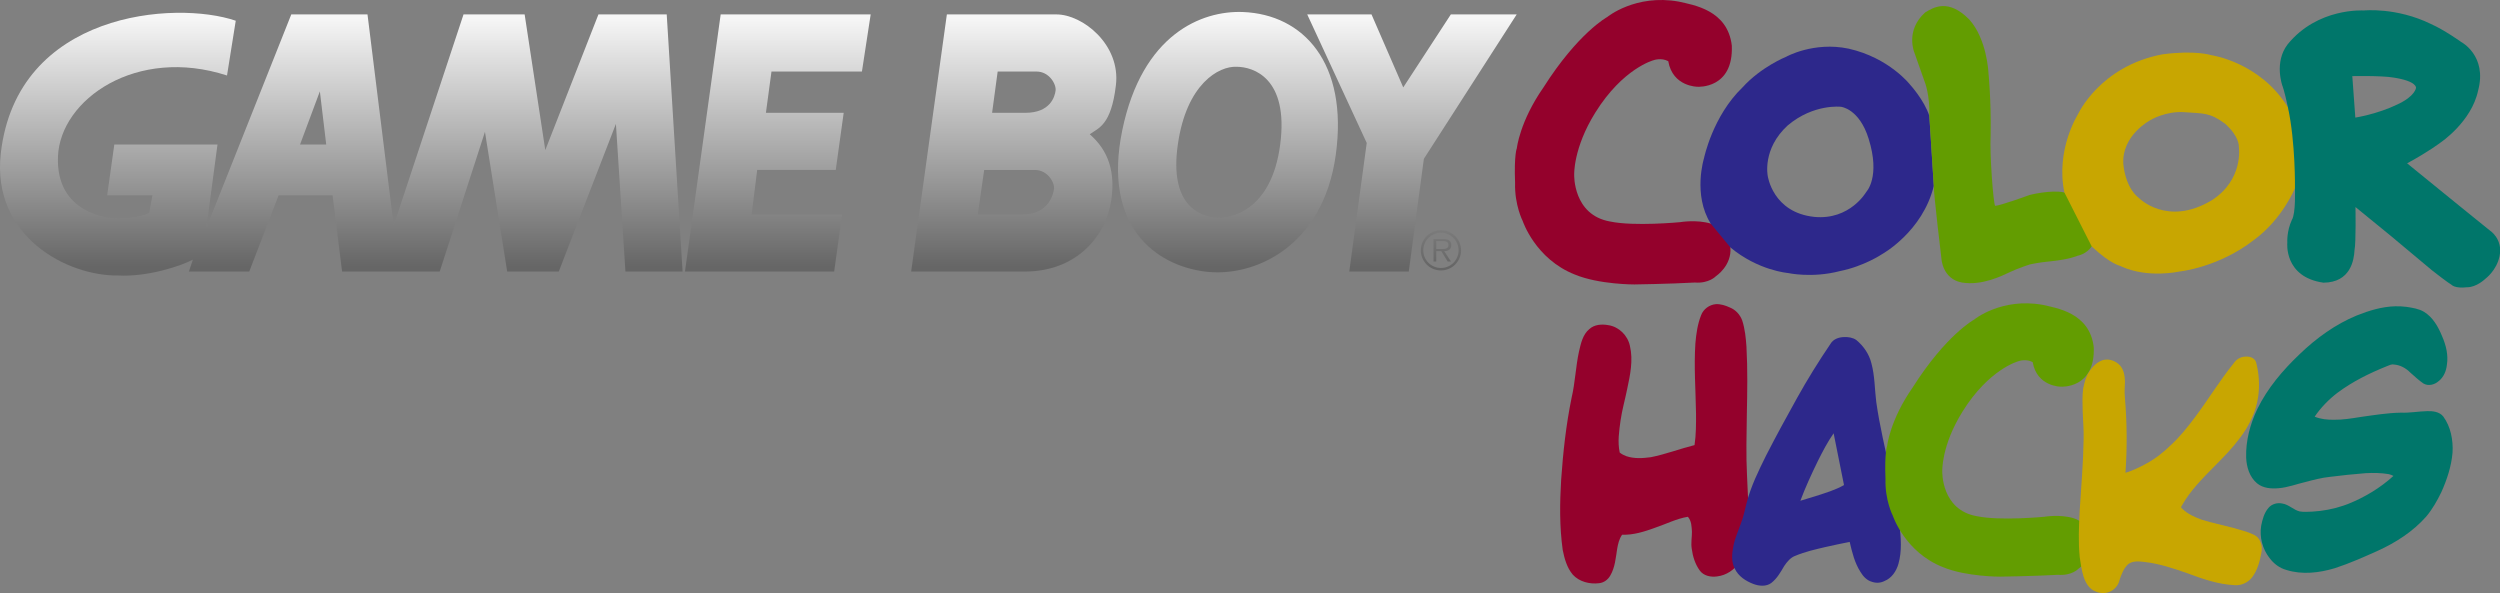 <?xml version="1.0" encoding="UTF-8" standalone="no"?>
<!-- Created by ERK -->

<svg
   version="1.2"
   width="934.577"
   height="221.823"
   xml:space="preserve"
   id="svg14"
   sodipodi:docname="gbch-w.svg"
   inkscape:version="1.4 (86a8ad7, 2024-10-11)"
   xmlns:inkscape="http://www.inkscape.org/namespaces/inkscape"
   xmlns:sodipodi="http://sodipodi.sourceforge.net/DTD/sodipodi-0.dtd"
   xmlns:xlink="http://www.w3.org/1999/xlink"
   xmlns="http://www.w3.org/2000/svg"
   xmlns:svg="http://www.w3.org/2000/svg"><rect width="100%" height="100%" fill="#808080" stroke="none"/><defs
   id="defs14"><linearGradient
     id="f-0"
     gradientUnits="userSpaceOnUse"
     x1="538.598"
     y1="-0.713"
     x2="538.598"
     y2="98.787"
     gradientTransform="translate(-9.5978415e-4,-6.4086473e-4)"><stop
       offset=".005"
       style="stop-color:#2e5c92"
       id="stop11-9" /><stop
       offset="1"
       style="stop-color:#2e3192"
       id="stop12-4" /></linearGradient><linearGradient
     id="g-8"
     gradientUnits="userSpaceOnUse"
     x1="539.144"
     y1="-0.713"
     x2="539.144"
     y2="98.787"
     gradientTransform="translate(-9.5978415e-4,-6.4086473e-4)"><stop
       offset=".005"
       style="stop-color:#2e5c92"
       id="stop13-8" /><stop
       offset="1"
       style="stop-color:#2e3192"
       id="stop14-2" /></linearGradient><linearGradient
     id="a-4"
     gradientUnits="userSpaceOnUse"
     x1="527.771"
     y1="-0.713"
     x2="527.771"
     y2="98.787"
     gradientTransform="translate(-9.5978415e-4,-6.4086473e-4)"><stop
       offset=".005"
       style="stop-color:#2e5c92"
       id="stop15" /><stop
       offset="1"
       style="stop-color:#2e3192"
       id="stop16" /></linearGradient><linearGradient
     id="d-5"
     gradientUnits="userSpaceOnUse"
     x1="458.994"
     y1="-0.713"
     x2="458.994"
     y2="98.787"
     gradientTransform="translate(-9.5978415e-4,-6.4086473e-4)"><stop
       offset=".005"
       style="stop-color:#2e5c92"
       id="stop17" /><stop
       offset="1"
       style="stop-color:#2e3192"
       id="stop18" /></linearGradient><linearGradient
     id="linearGradient1"
     gradientUnits="userSpaceOnUse"
     x1="378.921"
     y1="-0.713"
     x2="378.921"
     y2="98.787"><stop
       offset=".005"
       style="stop-color:#2e5c92"
       id="stop19" /><stop
       offset="1"
       style="stop-color:#2e3192"
       id="stop20" /></linearGradient><linearGradient
     id="b-5"
     gradientUnits="userSpaceOnUse"
     x1="290.738"
     y1="-0.713"
     x2="290.738"
     y2="98.787"
     gradientTransform="translate(-9.5978415e-4,-6.4086473e-4)"><stop
       offset=".005"
       style="stop-color:#2e5c92"
       id="stop21" /><stop
       offset="1"
       style="stop-color:#2e3192"
       id="stop22" /></linearGradient><linearGradient
     id="c-1"
     gradientUnits="userSpaceOnUse"
     x1="127.571"
     y1="-0.713"
     x2="127.571"
     y2="98.787"
     gradientTransform="matrix(1,0,0,1,-9.5978193e-4,-6.4086325e-4)"><stop
       offset=".005"
       style="stop-color:#2e5c92"
       id="stop23" /><stop
       offset="1"
       style="stop-color:#2e3192"
       id="stop24" /></linearGradient><filter
     style="color-interpolation-filters:sRGB"
     inkscape:label="Drop Shadow"
     id="filter128-4-3"
     x="-0.254"
     y="-0.267"
     width="1.507"
     height="1.533"><feFlood
       result="flood"
       in="SourceGraphic"
       flood-opacity="0.498"
       flood-color="rgb(0,0,0)"
       id="feFlood127-5-8" /><feGaussianBlur
       result="blur"
       in="SourceGraphic"
       stdDeviation="1"
       id="feGaussianBlur127-5-9" /><feOffset
       result="offset"
       in="blur"
       dx="0"
       dy="0"
       id="feOffset127-1-3" /><feComposite
       result="comp1"
       operator="in"
       in="flood"
       in2="offset"
       id="feComposite127-7-4" /><feComposite
       result="fbSourceGraphic"
       operator="over"
       in="SourceGraphic"
       in2="comp1"
       id="feComposite128-1-4" /><feColorMatrix
       result="fbSourceGraphicAlpha"
       in="fbSourceGraphic"
       values="0 0 0 -1 0 0 0 0 -1 0 0 0 0 -1 0 0 0 0 1 0"
       id="feColorMatrix128-1-6" /><feFlood
       id="feFlood128-5-0"
       result="flood"
       in="fbSourceGraphic"
       flood-opacity="0.498"
       flood-color="rgb(0,0,0)" /><feGaussianBlur
       id="feGaussianBlur128-2-6"
       result="blur"
       in="fbSourceGraphic"
       stdDeviation="1" /><feOffset
       id="feOffset128-7-6"
       result="offset"
       in="blur"
       dx="0"
       dy="0" /><feComposite
       id="feComposite129-6-1"
       result="comp1"
       operator="in"
       in="flood"
       in2="offset" /><feComposite
       id="feComposite130-1-8"
       result="fbSourceGraphic"
       operator="over"
       in="fbSourceGraphic"
       in2="comp1" /><feColorMatrix
       result="fbSourceGraphicAlpha"
       in="fbSourceGraphic"
       values="0 0 0 -1 0 0 0 0 -1 0 0 0 0 -1 0 0 0 0 1 0"
       id="feColorMatrix136-4-4" /><feFlood
       id="feFlood136-2-9"
       result="flood"
       in="fbSourceGraphic"
       flood-opacity="0.498"
       flood-color="rgb(0,0,0)" /><feGaussianBlur
       id="feGaussianBlur136-3-6"
       result="blur"
       in="fbSourceGraphic"
       stdDeviation="5" /><feOffset
       id="feOffset136-2-3"
       result="offset"
       in="blur"
       dx="0"
       dy="0" /><feComposite
       id="feComposite136-2-7"
       result="comp1"
       operator="in"
       in="flood"
       in2="offset" /><feComposite
       id="feComposite137-1-8"
       result="fbSourceGraphic"
       operator="over"
       in="fbSourceGraphic"
       in2="comp1" /><feColorMatrix
       result="fbSourceGraphicAlpha"
       in="fbSourceGraphic"
       values="0 0 0 -1 0 0 0 0 -1 0 0 0 0 -1 0 0 0 0 1 0"
       id="feColorMatrix137-6-8" /><feFlood
       id="feFlood137-8-2"
       result="flood"
       in="fbSourceGraphic"
       flood-opacity="0.498"
       flood-color="rgb(0,0,0)" /><feGaussianBlur
       id="feGaussianBlur137-5-9"
       result="blur"
       in="fbSourceGraphic"
       stdDeviation="0.1" /><feOffset
       id="feOffset137-7-1"
       result="offset"
       in="blur"
       dx="0"
       dy="0" /><feComposite
       id="feComposite138-6-3"
       result="comp1"
       operator="in"
       in="flood"
       in2="offset" /><feComposite
       id="feComposite139-1-5"
       result="comp2"
       operator="over"
       in="fbSourceGraphic"
       in2="comp1" /></filter><linearGradient
     id="linearGradient39"
     inkscape:collect="always"><stop
       style="stop-color:#f6f6f6;stop-opacity:1;"
       offset="0"
       id="stop39" /><stop
       style="stop-color:#666666;stop-opacity:1;"
       offset="1"
       id="stop40" /></linearGradient><linearGradient
     inkscape:collect="always"
     xlink:href="#linearGradient39"
     id="linearGradient29"
     gradientUnits="userSpaceOnUse"
     x1="75.281"
     y1="0.595"
     x2="75.281"
     y2="25.164" /><linearGradient
     inkscape:collect="always"
     xlink:href="#linearGradient39"
     id="linearGradient30"
     gradientUnits="userSpaceOnUse"
     x1="75.281"
     y1="0.595"
     x2="75.281"
     y2="25.164" /><linearGradient
     inkscape:collect="always"
     xlink:href="#linearGradient39"
     id="linearGradient31"
     gradientUnits="userSpaceOnUse"
     x1="75.281"
     y1="0.595"
     x2="75.281"
     y2="25.164" /><linearGradient
     inkscape:collect="always"
     xlink:href="#linearGradient39"
     id="linearGradient32"
     gradientUnits="userSpaceOnUse"
     x1="75.281"
     y1="0.595"
     x2="75.281"
     y2="25.164" /><linearGradient
     inkscape:collect="always"
     xlink:href="#linearGradient39"
     id="linearGradient33"
     gradientUnits="userSpaceOnUse"
     x1="75.281"
     y1="0.595"
     x2="75.281"
     y2="25.164" /><linearGradient
     inkscape:collect="always"
     xlink:href="#linearGradient39"
     id="linearGradient34"
     gradientUnits="userSpaceOnUse"
     x1="75.281"
     y1="0.595"
     x2="75.281"
     y2="25.164" /><linearGradient
     inkscape:collect="always"
     xlink:href="#linearGradient39"
     id="linearGradient35"
     gradientUnits="userSpaceOnUse"
     x1="75.281"
     y1="0.595"
     x2="75.281"
     y2="25.164" /><linearGradient
     inkscape:collect="always"
     xlink:href="#linearGradient39"
     id="linearGradient36"
     gradientUnits="userSpaceOnUse"
     x1="75.281"
     y1="0.595"
     x2="75.281"
     y2="25.164" /></defs><sodipodi:namedview
   id="namedview14"
   pagecolor="#ffffff"
   bordercolor="#000000"
   borderopacity="0.25"
   inkscape:showpageshadow="2"
   inkscape:pageopacity="0.0"
   inkscape:pagecheckerboard="true"
   inkscape:deskcolor="#d1d1d1"
   inkscape:zoom="1.1568319"
   inkscape:cx="460.7411"
   inkscape:cy="51.433575"
   inkscape:window-width="3840"
   inkscape:window-height="2066"
   inkscape:window-x="-11"
   inkscape:window-y="-11"
   inkscape:window-maximized="1"
   inkscape:current-layer="svg14" />
    <linearGradient
   id="a"
   gradientUnits="userSpaceOnUse"
   x1="527.771"
   y1="-0.713"
   x2="527.771"
   y2="98.787">
        <stop
   offset=".005"
   style="stop-color:#2e5c92"
   id="stop1" />
        <stop
   offset="1"
   style="stop-color:#2e3192"
   id="stop2" />
    </linearGradient>
    
    <linearGradient
   id="b"
   gradientUnits="userSpaceOnUse"
   x1="290.738"
   y1="-0.713"
   x2="290.738"
   y2="98.787">
        <stop
   offset=".005"
   style="stop-color:#2e5c92"
   id="stop3" />
        <stop
   offset="1"
   style="stop-color:#2e3192"
   id="stop4" />
    </linearGradient>
    
    <linearGradient
   id="c"
   gradientUnits="userSpaceOnUse"
   x1="127.571"
   y1="-0.713"
   x2="127.571"
   y2="98.787">
        <stop
   offset=".005"
   style="stop-color:#2e5c92"
   id="stop5" />
        <stop
   offset="1"
   style="stop-color:#2e3192"
   id="stop6" />
    </linearGradient>
    
    <linearGradient
   id="d"
   gradientUnits="userSpaceOnUse"
   x1="458.994"
   y1="-0.713"
   x2="458.994"
   y2="98.787">
        <stop
   offset=".005"
   style="stop-color:#2e5c92"
   id="stop7" />
        <stop
   offset="1"
   style="stop-color:#2e3192"
   id="stop8" />
    </linearGradient>
    
    <linearGradient
   id="e"
   gradientUnits="userSpaceOnUse"
   x1="378.921"
   y1="-0.713"
   x2="378.921"
   y2="98.787">
        <stop
   offset=".005"
   style="stop-color:#2e5c92"
   id="stop9" />
        <stop
   offset="1"
   style="stop-color:#2e3192"
   id="stop10" />
    </linearGradient>
    
    <linearGradient
   id="f"
   gradientUnits="userSpaceOnUse"
   x1="538.598"
   y1="-0.713"
   x2="538.598"
   y2="98.787">
        <stop
   offset=".005"
   style="stop-color:#2e5c92"
   id="stop11" />
        <stop
   offset="1"
   style="stop-color:#2e3192"
   id="stop12" />
    </linearGradient>
    
    <linearGradient
   id="g"
   gradientUnits="userSpaceOnUse"
   x1="539.144"
   y1="-0.713"
   x2="539.144"
   y2="98.787">
        <stop
   offset=".005"
   style="stop-color:#2e5c92"
   id="stop13" />
        <stop
   offset="1"
   style="stop-color:#2e3192"
   id="stop14" />
    </linearGradient>
    
<g
   id="g29"
   style="display:inline;fill:url(#linearGradient36)"
   inkscape:label="Gameboy-w"
   transform="matrix(3.78,0,0,3.78,-4.9611862e-7,4.464)"><path
     fill="url(#c)"
     d="m 29.672,13.114 1.962,-5.258 0.628,5.258 z m -2.119,5.024 h 5.337 l 0.943,7.535 h 9.654 l 4.474,-13.815 2.198,13.815 h 5.102 l 5.651,-14.599 0.942,14.599 H 67.506 L 65.936,0.241 H 59.185 L 53.927,13.663 51.885,0.241 H 45.842 L 38.935,21.12 36.344,0.241 h -7.535 l -8.399,21.114 1.099,-8.242 H 11.305 l -0.707,5.024 h 4.475 l -0.314,1.727 c -0.785,0.47 -2.59,0.549 -3.296,0.549 -0.706,0 -5.965,-0.47 -5.73,-6.122 C 5.967,8.64 13.503,3.381 22.451,6.285 L 23.315,0.869 C 17.349,-1.171 1.681,-0.03 0.08,13.977 c -0.942,8.241 6.594,12.166 11.617,12.088 2.904,0.157 6.201,-0.942 7.378,-1.57 l -0.392,1.178 h 5.966 z"
     id="path23"
     inkscape:label="GAM"
     style="fill:url(#linearGradient29);fill-opacity:1;stroke-width:0.265" /><path
     fill="url(#b)"
     d="m 82.496,25.675 0.785,-5.654 H 74.335 l 0.549,-4.393 h 7.769 l 0.786,-5.652 h -7.692 l 0.55,-4.083 h 8.946 L 86.108,0.242 H 71.273 L 67.741,25.675 Z"
     id="path24"
     inkscape:label="E"
     style="fill:url(#linearGradient30);fill-opacity:1;stroke-width:0.265" /><path
     fill="url(#e)"
     d="m 98.116,9.976 h 3.297 c 2.433,0 2.904,-1.57 2.982,-2.197 0.079,-0.628 -0.627,-1.884 -1.883,-1.884 H 98.666 Z M 96.703,20.023 h 4.475 c 2.432,0 2.982,-1.883 3.06,-2.512 0.079,-0.628 -0.627,-1.883 -1.883,-1.883 h -5.023 z m -6.593,5.652 3.532,-25.431 h 10.832 c 2.591,0 6.358,2.983 5.888,6.986 -0.471,4.003 -1.727,4.239 -2.591,4.866 1.335,1.177 2.669,3.061 2.12,6.593 -0.55,3.533 -3.454,6.986 -8.556,6.986 z"
     id="path25"
     inkscape:label="B"
     style="fill:url(#linearGradient31);fill-opacity:1;stroke-width:0.265" /><path
     fill="url(#d)"
     d="m 122.92,0.007 c -4.082,-0.157 -9.969,2.198 -11.931,11.696 -1.962,9.497 3.296,13.343 8.163,13.971 4.867,0.628 11.696,-2.433 12.952,-11.538 C 133.36,5.03 128.885,0.243 122.92,0.007 Z m -0.628,5.416 c 1.648,0 5.18,1.099 4.316,7.692 -0.864,6.593 -4.945,7.378 -6.436,7.221 -1.492,-0.157 -4.553,-1.177 -3.689,-7.221 0.863,-6.043 4.081,-7.77 5.809,-7.692 z"
     id="path26"
     inkscape:label="O"
     style="fill:url(#linearGradient32);fill-opacity:1;stroke-width:0.265" /><path
     fill="url(#a)"
     d="m 129.279,0.242 h 6.358 l 3.14,7.223 4.709,-7.223 h 6.513 l -9.183,14.286 -1.491,11.146 h -5.886 l 1.727,-12.718 z"
     id="path27"
     inkscape:label="Y"
     style="fill:url(#linearGradient33);fill-opacity:1;stroke-width:0.265" /><path
     style="display:inline;fill:url(#linearGradient34);fill-opacity:1;stroke:none;stroke-linecap:round;stroke-miterlimit:4.5;paint-order:fill markers stroke"
     d="m 142.504,21.588 c -1.097,0 -1.99,0.891 -1.99,1.988 0,1.097 0.893,1.99 1.99,1.99 1.097,0 1.99,-0.893 1.99,-1.99 0,-1.097 -0.893,-1.988 -1.99,-1.988 z m 0,0.244 c 0.965,0 1.746,0.779 1.746,1.744 0,0.965 -0.781,1.746 -1.746,1.746 -0.965,0 -1.746,-0.781 -1.746,-1.746 0,-0.965 0.781,-1.744 1.746,-1.744 z"
     id="path28"
     sodipodi:nodetypes="ssssssssss"
     inkscape:label="Circle" /><path
     fill="url(#g)"
     d="m 142.038,22.658 h 0.636 c 0.276,0 0.577,0.041 0.577,0.386 0,0.453 -0.484,0.401 -0.796,0.401 l -0.416,-5.3e-4 v 0.214 h 0.501 l 0.635,1.026 h 0.323 l -0.672,-1.026 c 0.396,-0.01 0.703,-0.171 0.703,-0.609 0,-0.188 -0.083,-0.386 -0.25,-0.48 -0.166,-0.099 -0.355,-0.109 -0.542,-0.109 h -0.967 v 2.223 h 0.27 v -2.026 z"
     id="path29"
     inkscape:label="R"
     style="display:inline;fill:url(#linearGradient35);fill-opacity:1;stroke-width:0.265" /></g><g
   id="g2"
   transform="matrix(1.643,0,0,1.643,3.176,0.002)"
   inkscape:label="Color"
   style="display:inline"><path
     fill="#94012c"
     d="m 387.3,50.872 c -3.229,-0.969 -6.938,-0.327 -6.938,-0.327 0,0 -10.485,1.011 -15.945,-0.146 -8.457,-1.48 -8.174,-10.592 -8.174,-10.592 0,0 -0.283,-6.039 4.813,-14.208 6.289,-10.088 13.23,-11.895 13.23,-11.895 0,0 1.733,-0.649 3.36,0.217 1.013,5.854 6.688,5.818 6.688,5.818 0,0 8.171,0.545 7.771,-9.359 -0.938,-8.138 -8.782,-9.257 -12.074,-10.018 -9.864,-1.771 -16.269,3.508 -16.269,3.508 0,0 -6.614,3.578 -14.531,16.051 -5.391,7.735 -6.04,13.811 -6.04,13.811 0,0 -0.649,1.446 -0.396,7.883 -0.145,5.023 1.737,8.676 1.737,8.676 0,0 2.854,8.645 11.891,12.187 5.497,2.276 13.525,2.241 13.525,2.241 0,0 7.771,-0.108 13.733,-0.435 3.255,0.252 4.812,-1.447 4.812,-1.447 0,0 3.648,-2.385 3.289,-6.543 0,0 -0.708,-4.295 -4.482,-5.422"
     id="path3-2"
     inkscape:label="C" /><path
     fill="#2d288b"
     d="m 437.047,26.359 c -1.192,-3.612 -4.341,-7.049 -4.341,-7.049 0,0 -4.731,-6.146 -14.024,-8.242 -7.956,-1.664 -14.208,1.845 -14.208,1.845 0,0 -5.677,2.275 -9.943,6.978 -6.796,6.542 -8.749,16.088 -8.749,16.088 0,0 -2.604,8.314 1.521,14.896 l 4.482,5.422 c 6.326,5.279 13.087,5.819 13.087,5.819 0,0 5.46,1.229 11.824,-0.434 5.563,-1.122 9.614,-3.869 9.614,-3.869 0,0 9.222,-5.097 11.749,-15.509 z M 422.69,43.676 c 0,0 -3.686,6.437 -11.782,5.675 -9.51,-0.975 -10.628,-9.325 -10.628,-9.325 0,0 -1.305,-6.146 4.553,-11.498 5.931,-4.987 12.113,-4.229 12.113,-4.229 0,0 4.154,0.397 6.292,7.268 2.744,8.747 -0.548,12.109 -0.548,12.109"
     id="path1-8"
     inkscape:label="O" /><path
     fill="#639d01"
     d="m 467.773,43.787 c -3.044,-0.672 -7.917,0.575 -7.917,0.575 0,0 -6.796,2.493 -7.845,2.458 -0.396,-0.577 -1.263,-11.677 -1.012,-16.123 0.146,-7.846 -0.509,-14.243 -0.509,-14.243 0,0 -0.323,-7.558 -4.373,-12.039 -4.771,-4.811 -8.101,-2.747 -10.016,-1.593 -4.591,4.122 -2.457,9.146 -2.457,9.146 l 2.389,6.762 c 0,0 1.155,2.894 1.012,7.628 l 1.012,15.944 c 0,2.133 1.737,16.484 1.737,16.484 0,0 0.176,4.665 4.661,5.496 4.593,0.759 9.109,-1.52 11.025,-2.423 1.917,-0.901 4.447,-1.697 4.447,-1.697 0,0 2.098,-0.471 4.194,-0.65 4.916,-0.472 6.688,-1.338 6.688,-1.338 0,0 1.901,-0.286 3.184,-2.099 1.278,-1.81 2.826,-10.302 -6.22,-12.288"
     id="path2-8"
     inkscape:label="L"
     sodipodi:nodetypes="ccccccccccccccccccc" /><path
     fill="#c8a601"
     d="m 518.642,24.443 c -6.325,-10.339 -17.46,-11.894 -17.46,-11.894 0,0 -3.543,-1.194 -11.133,-0.183 -14.246,2.713 -19.2,13.667 -19.2,13.667 0,0 -5.099,8.024 -3.074,17.75 l 6.224,12.292 c 4.59,4.302 6.469,4.302 6.757,4.558 6.076,2.747 13.125,1.156 13.125,1.156 0,0 8.895,-0.867 17.029,-7.194 6.506,-4.771 9.326,-11.786 9.326,-11.786 l 0.863,-9.41 z m -17.316,21.113 c -10.231,6.146 -16.668,-0.579 -16.668,-0.579 0,0 -2.855,-1.88 -3.47,-7.593 -0.438,-6.615 6.146,-10.05 6.146,-10.05 0,0 3.471,-2.134 7.81,-1.808 4.339,0.324 5.708,0.035 9.219,2.64 3.324,3.002 3.107,5.206 3.107,5.206 0,0 1.195,7.449 -6.144,12.184"
     id="path7-5"
     inkscape:label="O" /><path
     fill="#00766a"
     d="m 520.234,42.809 c 0,0 0.218,5.783 -0.688,7.194 -1.229,2.639 -1.047,5.206 -1.047,5.206 0,0 -0.835,7.809 8.209,9.107 6.214,-0.035 6.971,-5.206 7.081,-7.411 0.36,-1.732 0.217,-9.798 0.217,-9.798 l 8.063,6.581 c 0,0 5.856,4.917 9.295,7.772 3.581,2.818 4.479,3.325 4.479,3.325 0,0 0.763,0.901 3.506,0.577 2.211,0.038 4.234,-1.952 4.234,-1.952 0,0 2.563,-1.875 3.214,-5.167 0.795,-3.905 -2.24,-5.821 -2.24,-5.821 0,0 -11.205,-9.039 -18.798,-15.258 5.097,-2.783 7.556,-4.699 7.556,-4.699 0,0 7.088,-4.698 8.604,-11.896 2.099,-7.918 -3.867,-11.024 -3.867,-11.024 0,0 -3.726,-2.676 -6.87,-4.087 -7.92,-3.868 -15.293,-3.073 -15.293,-3.073 0,0 -10.483,-0.722 -17.316,7.703 -3.144,4.083 -1.19,9.436 -1.19,9.436 0,0 0.388,0.857 1.263,4.916 1.753,8.167 1.588,18.369 1.588,18.369 z m 13.738,-16.053 -0.688,-9.435 c 0,0 6.614,-0.146 9.363,0.324 5.426,0.831 5.134,2.352 5.134,2.352 0,0 -0.181,1.915 -4.303,3.796 -4.48,2.17 -9.506,2.963 -9.506,2.963"
     id="path8-1"
     inkscape:label="R"
     sodipodi:nodetypes="ccccccccccccccccccccccccccccc" /></g><g
   id="g3"
   inkscape:label="Hacks"
   transform="matrix(0.961,0,0,0.961,52.592,-4.015)"
   style="display:inline"><path
     id="path1"
     style="font-size:131.278px;line-height:0;font-family:'CC Rick Veitch';-inkscape-font-specification:'CC Rick Veitch';text-align:center;letter-spacing:0px;word-spacing:0px;text-anchor:middle;fill:#94012c;fill-opacity:1;stroke-width:4.329;paint-order:stroke markers fill"
     d="m 612.787,122.489 c -2.515,0.201 -4.884,1.899 -5.772,4.283 -1.381,3.481 -1.911,7.237 -2.23,10.948 -0.601,9.096 0.11,18.204 0.246,27.302 0.023,4.139 0.025,8.207 -0.575,12.296 -5.697,1.428 -11.209,3.562 -16.978,4.708 -3.164,0.427 -6.499,0.65 -9.57,-0.399 -0.916,-0.332 -1.787,-0.793 -2.556,-1.393 -0.899,-4.119 -0.233,-8.392 0.315,-12.456 0.586,-4.118 1.746,-8.096 2.57,-12.203 1.171,-5.504 2.41,-11.261 1.076,-16.855 -0.844,-4.045 -4.29,-7.462 -8.413,-8.058 -2.531,-0.459 -5.417,-0.274 -7.398,1.551 -2.558,2.147 -3.258,5.58 -3.989,8.67 -1.3,5.95 -1.48,12.086 -2.88,18.017 -2.15,10.507 -3.321,21.194 -4.067,31.885 -0.547,9.117 -0.656,18.318 0.616,27.381 0.686,3.374 1.649,6.877 3.915,9.556 2.542,2.787 6.594,3.778 10.244,3.32 1.854,-0.192 3.465,-1.392 4.352,-3.006 1.849,-3.143 2.098,-6.853 2.665,-10.371 0.334,-1.911 0.773,-3.872 1.923,-5.476 4.389,0.15 8.634,-1.191 12.707,-2.681 4.292,-1.424 8.376,-3.559 12.872,-4.303 1.431,1.574 1.454,3.859 1.584,5.864 0.007,2.176 -0.434,4.351 -0.085,6.524 0.388,2.992 1.313,6.003 3.094,8.468 1.504,2.14 4.357,2.701 6.809,2.345 3.51,-0.43 6.744,-2.517 8.575,-5.544 2.735,-4.394 3.189,-9.71 3.43,-14.757 0.361,-6.413 -0.161,-12.831 -0.408,-19.238 -0.404,-7.742 -0.153,-15.55 -0.061,-23.318 0.175,-8.805 0.347,-17.624 -0.141,-26.422 -0.232,-3.458 -0.578,-6.957 -1.647,-10.269 -0.823,-2.255 -2.554,-4.176 -4.805,-5.065 -1.691,-0.781 -3.534,-1.389 -5.418,-1.304 z"
     inkscape:label="H" /><path
     id="path1-6"
     style="font-size:131.278px;line-height:0;font-family:'CC Rick Veitch';-inkscape-font-specification:'CC Rick Veitch';text-align:center;letter-spacing:0px;word-spacing:0px;text-anchor:middle;fill:#2d288b;fill-opacity:1;stroke-width:3.756;paint-order:stroke markers fill"
     d="m 662.663,135.293 c -2.025,0.033 -4.237,0.769 -5.305,2.611 -4.65,6.838 -9.007,13.874 -13.027,21.101 -4.119,7.388 -8.173,14.813 -12.027,22.343 -2.975,6.004 -5.969,12.072 -7.627,18.597 -0.687,2.618 -1.17,5.297 -2.185,7.819 -1.006,2.962 -2.403,5.809 -2.932,8.915 -0.583,2.858 -0.871,6.012 0.547,8.685 1.362,2.969 4.265,4.843 7.223,5.971 2.219,0.845 4.992,1.111 6.996,-0.392 2.213,-1.716 3.611,-4.203 5.001,-6.578 1.125,-1.679 2.498,-3.358 4.477,-4.036 3.582,-1.511 7.514,-2.403 11.349,-3.308 3.198,-0.731 6.406,-1.39 9.649,-2.05 0.942,4.029 1.936,8.168 4.202,11.688 1.028,1.736 2.516,3.336 4.529,3.866 1.569,0.536 3.323,0.439 4.799,-0.328 2.826,-1.117 4.634,-3.86 5.439,-6.69 1.427,-4.98 0.957,-10.237 0.4,-15.312 -0.808,-6.697 -2.227,-13.3 -3.546,-19.91 -1.899,-9.25 -4.166,-18.376 -5.478,-27.724 -0.635,-5.009 -0.553,-10.126 -1.881,-15.03 -0.863,-3.569 -3.056,-6.748 -5.864,-9.074 -1.366,-0.968 -3.101,-1.219 -4.738,-1.164 z m -4.084,37.534 c 1.346,6.66 2.644,13.369 4.016,20.046 -3.414,1.937 -7.235,3.068 -10.916,4.247 -2.011,0.648 -4.025,1.225 -6.061,1.854 1.978,-5.275 4.322,-10.37 6.802,-15.449 1.851,-3.701 3.763,-7.395 6.14,-10.792 l 0.019,0.09 z"
     inkscape:label="A"
     sodipodi:nodetypes="ccccccccccccccccccccccccsccccccs" /><path
     fill="#94012c"
     d="m 751.848,205.745 c -5.305,-1.592 -11.398,-0.537 -11.398,-0.537 0,0 -17.226,1.661 -26.196,-0.24 -13.894,-2.431 -13.429,-17.401 -13.429,-17.401 0,0 -0.465,-9.921 7.907,-23.342 10.332,-16.573 21.735,-19.542 21.735,-19.542 0,0 2.847,-1.066 5.52,0.357 1.664,9.617 10.988,9.558 10.988,9.558 0,0 13.424,0.895 12.767,-15.376 -1.541,-13.37 -14.428,-15.208 -19.836,-16.458 -16.205,-2.91 -26.728,5.763 -26.728,5.763 0,0 -10.866,5.878 -23.873,26.37 -8.857,12.708 -9.923,22.69 -9.923,22.69 0,0 -1.066,2.376 -0.651,12.951 -0.238,8.252 2.854,14.254 2.854,14.254 0,0 4.689,14.203 19.536,20.022 9.031,3.739 22.22,3.682 22.22,3.682 0,0 12.767,-0.177 22.562,-0.715 5.348,0.414 7.906,-2.377 7.906,-2.377 0,0 5.993,-3.918 5.403,-10.749 0,0 -1.163,-7.056 -7.363,-8.908"
     id="path3-2-9"
     inkscape:label="C"
     style="fill:#639d01;fill-opacity:1;stroke-width:1.643" /><path
     id="text2"
     style="font-size:131.278px;line-height:0;font-family:'CC Rick Veitch';-inkscape-font-specification:'CC Rick Veitch';text-align:center;letter-spacing:0px;word-spacing:0px;text-anchor:middle;fill:#c8a601;fill-opacity:1;stroke-width:3.69;paint-order:stroke markers fill"
     inkscape:label="K"
     d="m 818.578,142.917 c -1.717,0.088 -3.333,1.01 -4.289,2.439 -5.5,6.778 -10.003,14.284 -15.248,21.251 -2.806,3.72 -5.706,7.396 -9.14,10.564 -2.963,2.918 -6.257,5.522 -9.939,7.476 -2.52,1.375 -5.131,2.606 -7.876,3.462 0.677,-9.78 0.605,-19.66 -0.233,-29.399 -0.217,-2.025 -0.017,-4.054 0.038,-6.079 -0.056,-2.478 -0.547,-5.245 -2.569,-6.905 -1.831,-1.533 -4.514,-2.236 -6.754,-1.194 -2.281,1.035 -3.95,3.07 -5.185,5.191 -0.918,1.794 -1.382,3.784 -1.774,5.747 -0.327,2.773 -0.259,5.577 -0.176,8.363 0.099,3.756 0.484,7.504 0.368,11.265 -0.131,9.287 -0.957,18.561 -1.527,27.849 -0.293,5.998 -0.593,12.032 0.022,18.019 0.355,2.553 0.752,5.12 1.51,7.589 0.775,2.287 2.081,4.664 4.442,5.605 1.917,0.91 4.232,1.011 6.137,0.018 1.729,-0.89 3.033,-2.565 3.421,-4.477 0.751,-2.175 1.592,-4.457 3.321,-6.055 1.838,-1.412 4.311,-1.097 6.46,-0.85 5.648,0.634 11.068,2.461 16.413,4.313 5.981,2.242 12.134,4.401 18.571,4.702 2.654,0.214 5.307,-1.067 6.88,-3.197 2.011,-2.702 2.884,-6.052 3.491,-9.313 0.293,-1.397 0.263,-2.872 -0.314,-4.196 -0.416,-1.328 -1.415,-2.4 -2.686,-2.954 -2.591,-1.251 -5.424,-1.867 -8.167,-2.689 -3.942,-1.044 -7.912,-1.873 -11.803,-3.037 -2.818,-1.031 -5.699,-2.245 -7.848,-4.407 -0.518,-0.31 -0.445,-0.713 -0.11,-1.128 3.248,-5.863 8.063,-10.621 12.724,-15.356 3.49,-3.507 6.961,-7.058 9.919,-11.037 3.541,-4.686 6.235,-10.135 7.049,-15.997 0.64,-4.47 0.331,-9.074 -0.819,-13.434 -0.615,-1.778 -2.607,-2.331 -4.308,-2.151 z" /><path
     id="path1-66"
     style="font-size:131.278px;line-height:0;font-family:'CC Rick Veitch';-inkscape-font-specification:'CC Rick Veitch';text-align:center;letter-spacing:0px;word-spacing:0px;text-anchor:middle;fill:#00766a;fill-opacity:1;stroke-width:3.885;paint-order:stroke markers fill"
     d="m 877.021,123.326 c -5.166,0.12 -10.179,1.668 -14.944,3.565 -8.345,3.435 -15.762,8.825 -22.239,15.055 -6.531,6.219 -12.515,13.215 -16.478,21.374 -2.792,5.849 -4.511,12.317 -4.328,18.829 0.142,3.69 1.311,7.61 4.243,10.044 2.34,1.933 5.549,2.17 8.452,1.893 3.538,-0.285 6.873,-1.596 10.308,-2.393 3.125,-0.829 6.348,-1.689 9.495,-2.006 4.66,-0.592 9.371,-1.082 14.007,-1.447 2.986,-0.16 6.009,-0.12 8.961,0.379 0.634,0.152 1.262,0.362 1.826,0.695 -5.178,4.723 -11.296,8.366 -17.794,10.959 -0.479,0.166 -1.11,0.419 -1.622,0.582 -3.878,1.333 -8.067,2.109 -12.079,2.343 -1.659,0.029 -3.351,0.229 -4.99,-0.077 -2.407,-0.591 -4.166,-2.641 -6.644,-3.051 -1.958,-0.457 -4.161,0.106 -5.478,1.675 -1.678,1.921 -2.348,4.485 -2.841,6.929 -0.713,4.394 0.481,9.066 3.241,12.566 1.631,2.196 3.914,3.945 6.58,4.658 6.132,1.93 12.759,1.124 18.815,-0.687 5.743,-1.857 11.256,-4.343 16.762,-6.796 7.017,-3.207 13.692,-7.48 18.814,-13.313 2.401,-2.858 4.255,-6.139 5.876,-9.489 2.188,-4.87 3.903,-10.036 4.351,-15.382 0.273,-4.886 -0.683,-10.033 -3.614,-14.045 -1.484,-1.848 -4.024,-2.137 -6.238,-2.075 -3.421,0.084 -6.813,0.734 -10.243,0.597 -5.245,0.085 -10.434,0.953 -15.619,1.667 -3.463,0.56 -6.943,1.139 -10.464,1.089 -2.522,0.009 -5.113,-0.21 -7.456,-1.202 2.389,-3.533 5.485,-6.702 8.81,-9.245 5.889,-4.407 12.471,-7.651 19.297,-10.4 0.854,-0.317 1.715,-0.837 2.686,-0.636 2.472,0.151 4.75,1.426 6.456,3.176 1.659,1.437 3.25,2.985 5.076,4.209 1.868,1.09 4.267,0.504 5.826,-0.865 2.037,-1.527 3.055,-4.034 3.299,-6.508 0.584,-3.761 -0.37,-7.569 -1.873,-11.006 -1.495,-3.664 -3.568,-7.388 -7.041,-9.504 -2.041,-1.221 -4.453,-1.56 -6.764,-1.925 -1.469,-0.192 -2.953,-0.267 -4.434,-0.236 z"
     inkscape:label="S"
     sodipodi:nodetypes="scccccccccccccccccccccccccccccccccccccccccss" /></g></svg>
